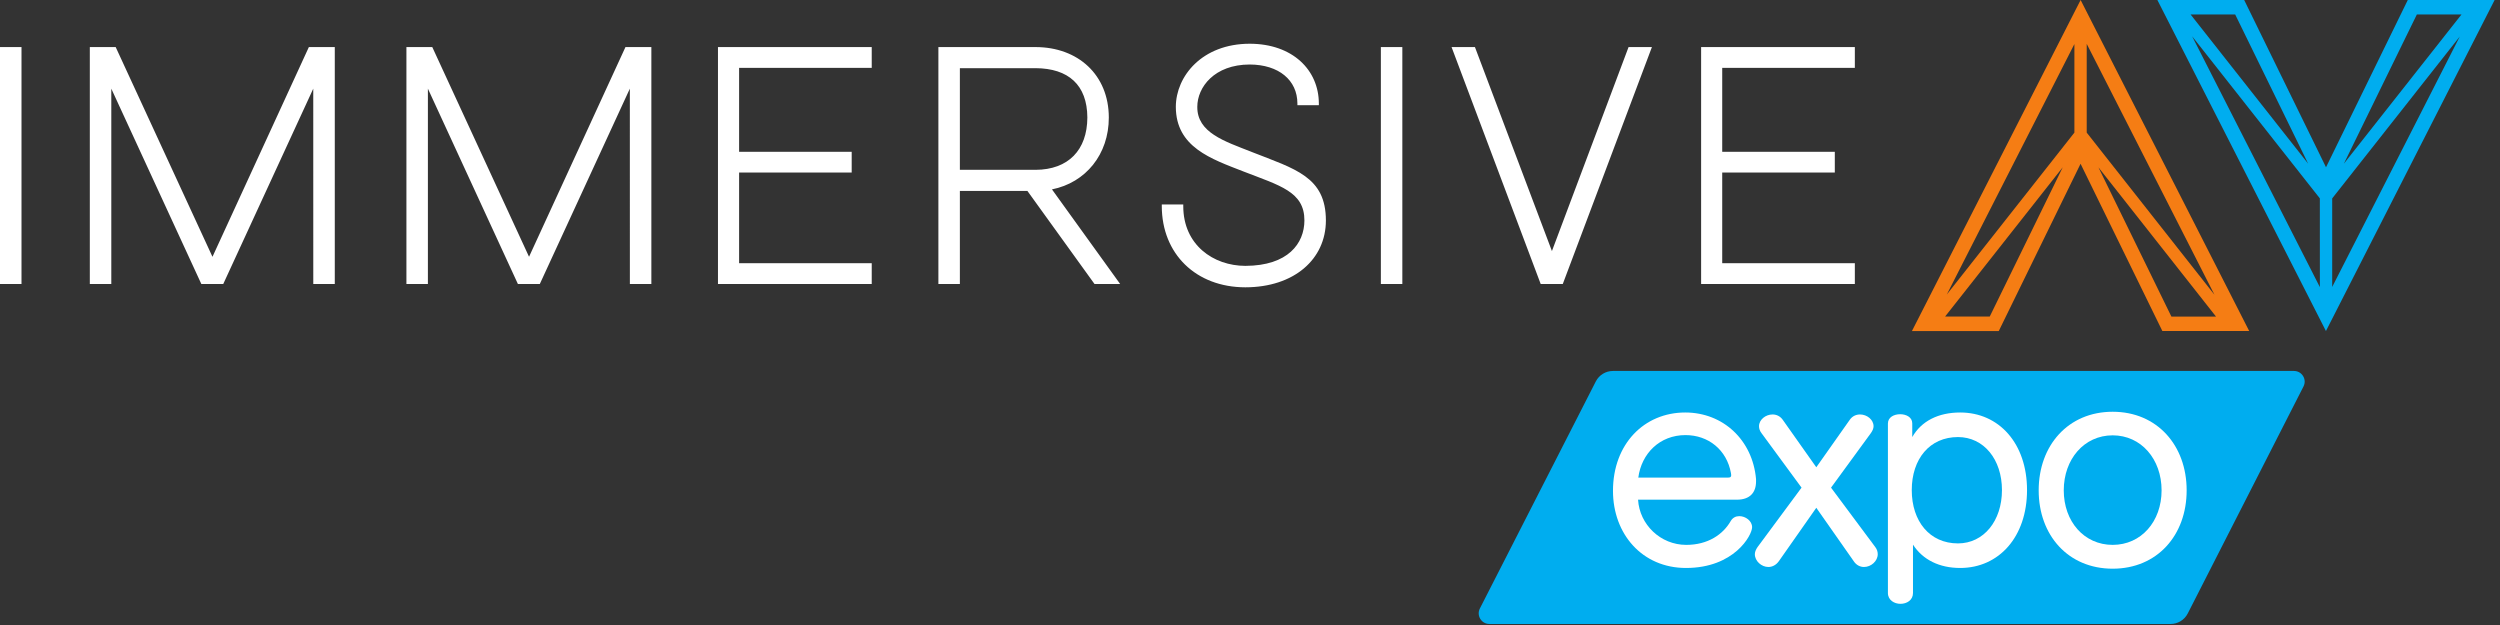 <svg width="416" height="104" viewBox="0 0 416 104" fill="none" xmlns="http://www.w3.org/2000/svg">
<rect x="0" y="0" width="416" height="104" fill="#333333" stroke="none"/>
<path d="M247.833 103.83C246.506 103.83 245.648 102.429 246.251 101.249L265.543 63.47C266.089 62.401 267.189 61.728 268.39 61.728H381.719C383.046 61.728 383.904 63.127 383.302 64.307L364.039 102.086C363.494 103.156 362.393 103.829 361.191 103.829L247.833 103.83Z" fill="#00ADEF"/>
<path d="M287.541 79.47C287.909 79.47 288.073 79.389 288.073 79.061C288.073 78.979 288.032 78.856 288.032 78.734C287.337 74.853 284.269 72.4 280.466 72.4C276.172 72.4 273.144 75.465 272.614 79.47H287.541ZM272.573 83.148C272.818 87.276 276.294 90.668 280.588 90.668C284.228 90.668 286.724 88.911 287.991 86.704C288.319 86.132 288.85 85.886 289.423 85.886C290.446 85.886 291.549 86.662 291.549 87.725C291.549 89.074 288.563 94.51 280.548 94.51C273.267 94.51 268.4 88.87 268.4 81.677C268.4 73.871 273.595 68.639 280.426 68.639C286.724 68.639 291.632 73.217 292.204 79.715V80.124C292.204 81.923 291.222 83.148 289.014 83.148H272.573Z" fill="white"/>
<path d="M302.231 84.496L296.014 93.365C295.524 94.059 294.869 94.346 294.256 94.346C293.111 94.346 292.007 93.365 292.007 92.22C292.007 91.853 292.17 91.444 292.456 91.034L299.777 81.145L293.111 72.072C292.824 71.705 292.701 71.295 292.701 70.927C292.701 69.824 293.806 68.966 294.951 68.966C295.565 68.966 296.178 69.211 296.628 69.824L302.231 77.753L307.794 69.865C308.243 69.211 308.897 68.966 309.511 68.966C310.656 68.966 311.76 69.824 311.76 70.927C311.76 71.295 311.597 71.663 311.311 72.072L304.685 81.145L312.047 91.034C312.333 91.403 312.455 91.812 312.455 92.22C312.455 93.365 311.352 94.346 310.165 94.346C309.552 94.346 308.897 94.059 308.447 93.365L302.231 84.496Z" fill="white"/>
<path d="M333.126 81.554C333.126 76.445 330.1 72.727 325.806 72.727C321.102 72.727 318.117 76.364 318.117 81.554C318.117 86.744 321.102 90.423 325.806 90.423C330.1 90.423 333.126 86.662 333.126 81.554ZM314.149 70.48C314.149 69.416 315.172 68.926 316.194 68.926C317.177 68.926 318.199 69.416 318.199 70.438V72.727C319.712 70.07 322.534 68.639 326.173 68.639C332.636 68.639 337.298 73.789 337.298 81.554C337.298 89.319 332.636 94.51 326.173 94.51C322.738 94.51 319.957 93.162 318.321 90.628V98.679C318.321 99.863 317.299 100.477 316.236 100.477C315.213 100.477 314.149 99.863 314.149 98.679V70.48Z" fill="white"/>
<path d="M359.687 81.594C359.687 76.403 356.292 72.44 351.548 72.44C346.803 72.44 343.409 76.403 343.409 81.594C343.409 86.784 346.803 90.667 351.548 90.667C356.292 90.667 359.687 86.784 359.687 81.594ZM339.237 81.594C339.237 74.116 344.145 68.516 351.548 68.516C358.95 68.516 363.859 74.116 363.859 81.594C363.859 89.073 358.95 94.631 351.548 94.631C344.145 94.631 339.237 89.073 339.237 81.594Z" fill="white"/>
<path d="M159.723 28.255V11.343H172.327C177.784 11.377 180.907 14.13 180.936 19.553C180.914 24.98 177.76 28.231 172.327 28.26L159.723 28.255ZM184.507 19.553C184.498 12.466 179.4 7.844 172.327 7.833H156.148V47.256H159.723V31.768H170.957L182.126 47.256H186.393L175.048 31.514C180.668 30.39 184.516 25.676 184.507 19.553ZM208.277 25.282L208.173 25.546L208.277 25.277C203.724 23.493 199.195 22.064 199.23 17.773C199.234 14.503 202.079 10.744 207.952 10.734C212.797 10.754 215.88 13.343 215.888 17.222V17.505H219.457V17.222C219.449 11.679 215.121 7.287 207.952 7.277C200.031 7.287 195.674 12.671 195.658 17.773C195.667 24.495 201.55 26.442 206.901 28.529C212.967 30.887 217.074 31.893 217.054 36.703C217.035 40.491 214.349 44.218 207.226 44.24C201.896 44.227 196.901 40.752 196.896 34.315V34.027H193.321V34.315C193.337 42.228 198.979 47.8 207.226 47.809C215.331 47.8 220.613 43.147 220.629 36.703C220.633 29.395 215.496 28.123 208.277 25.282V25.282ZM229.776 47.256H233.349V7.833H229.776V47.256ZM258.24 41.778L245.43 7.833H241.54L256.371 47.256H260.047L274.879 7.833H270.993L258.24 41.778ZM308.646 11.29V7.833H283.066V47.256H308.646V43.799H286.577V28.715H305.312V25.262H286.577V11.29H308.646ZM0 47.256H3.578V7.833H0V47.256ZM35.355 42.732L19.25 7.833H14.946V47.256H18.521L18.521 14.753L33.502 47.256H37.149L52.126 14.753L52.13 47.256H55.708V7.833H51.395L35.355 42.732ZM88.032 42.728L71.931 7.833H67.628V47.256H71.202V14.753L86.178 47.256H89.825L104.806 14.753L104.811 47.256H108.386V7.833H104.077L88.032 42.728ZM119.47 47.256H145.055V43.799H122.987V28.715H141.721V25.262H122.987V11.291H145.055V7.833H119.47V47.256" fill="white"/>
<path d="M345.179 7.332V22.067L323.942 49.013L345.179 7.332ZM323.663 52.675L343.24 27.834L331.093 52.675H323.663ZM368.483 49.042L347.23 22.069V7.3L368.483 49.042ZM368.744 52.679H361.321L349.179 27.846L368.744 52.679ZM346.215 4.19617e-05L318.146 55.086H332.593L346.206 27.251L359.816 55.081H374.266L346.215 4.19617e-05Z" fill="#F57D14"/>
<path d="M388.077 47.746V33.014L409.308 6.075L388.077 47.746ZM409.591 2.411L390.016 27.245L402.164 2.411H409.591ZM364.771 6.041L386.022 33.012L386.027 47.78L364.771 6.041ZM364.51 2.404H371.932L384.073 27.232L364.51 2.404ZM400.656 0L387.048 27.834L373.433 0.004H358.99L387.036 55.084L415.106 0H400.656Z" fill="#00ADEF"/>
</svg>

